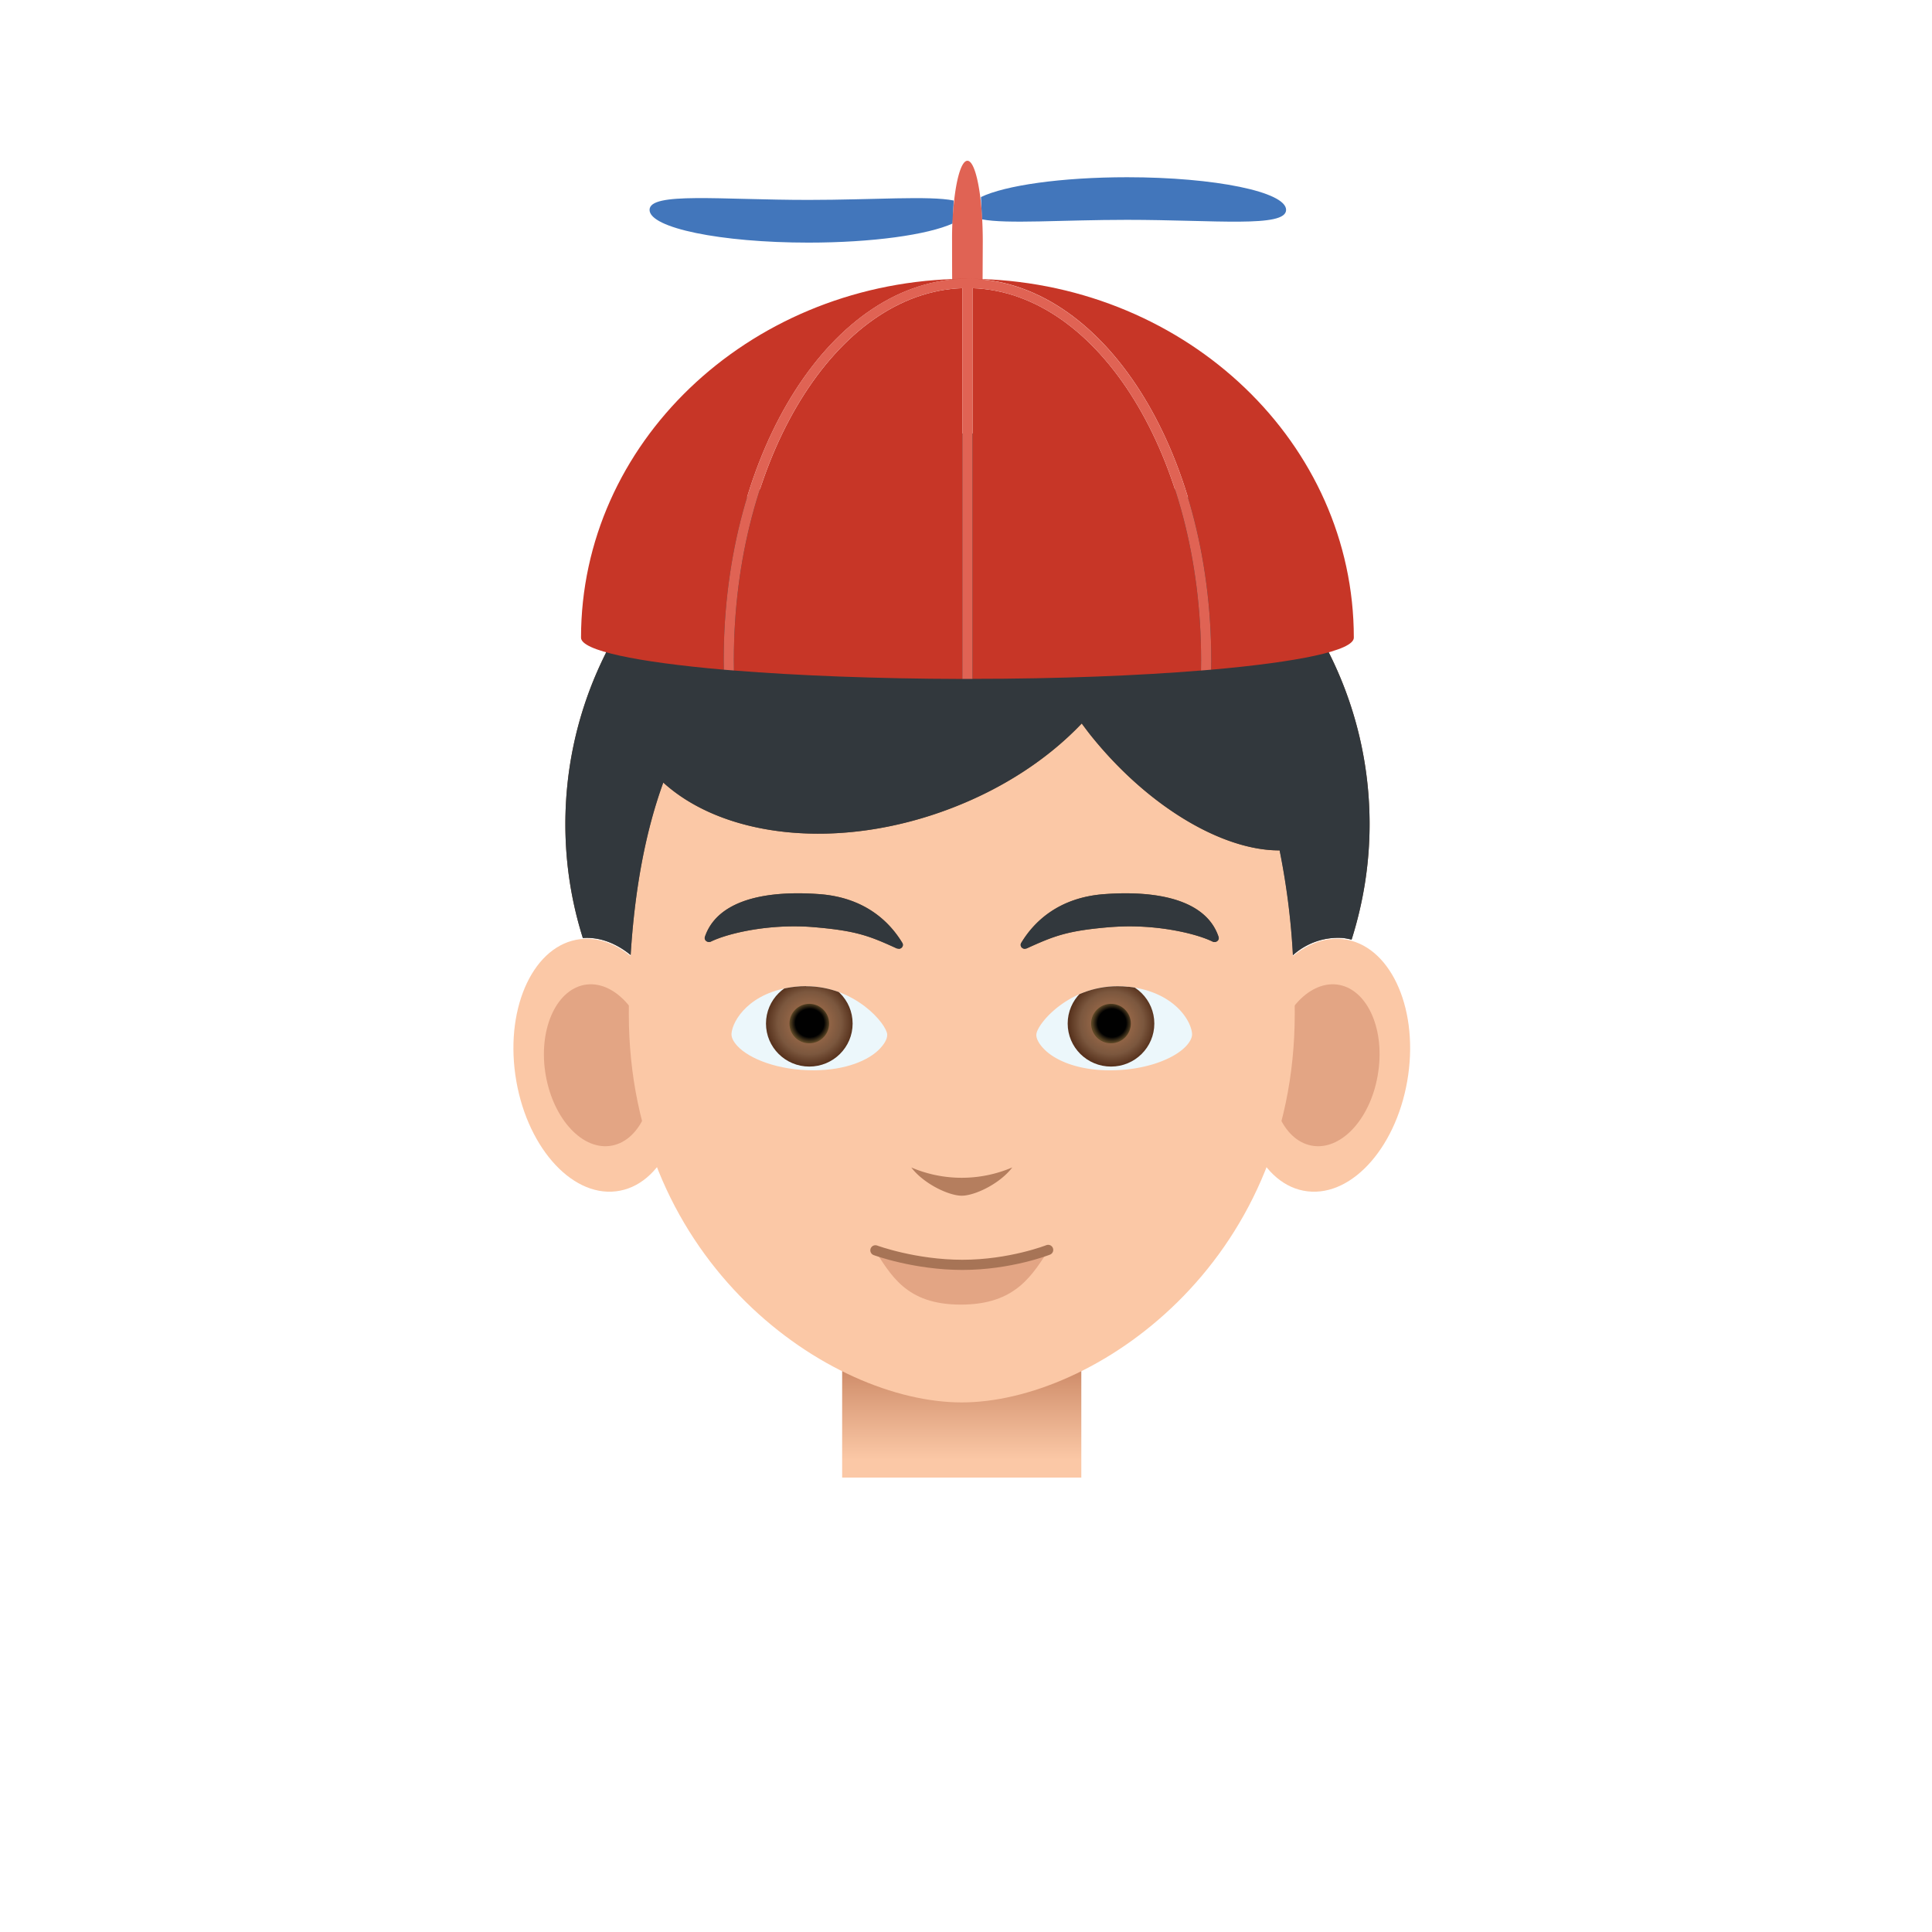 <svg xmlns="http://www.w3.org/2000/svg" xmlns:xlink="http://www.w3.org/1999/xlink" viewBox="0 0 190 190"><path fill="#FBC8A6" d="M66.96 103.81c.97 6.85-1.9 12.83-6.39 13.35-4.49.53-8.92-4.6-9.89-11.45-.97-6.85 1.9-12.82 6.38-13.35 4.5-.53 8.93 4.6 9.9 11.45z"/><path fill="#E3A584" d="M64.03 104.15c.62 4.39-1.21 8.21-4.09 8.55-2.87.34-5.7-2.94-6.33-7.33-.62-4.38 1.21-8.2 4.09-8.55 2.88-.33 5.7 2.95 6.33 7.33z"/><path fill="#FBC8A6" d="M122.2 103.81c-.96 6.85 1.9 12.83 6.39 13.35 4.5.53 8.93-4.6 9.9-11.45.97-6.85-1.9-12.82-6.39-13.35-4.5-.53-8.92 4.6-9.9 11.45z"/><path fill="#E3A584" d="M125.14 104.15c-.62 4.39 1.2 8.21 4.08 8.55 2.88.34 5.72-2.94 6.33-7.33.63-4.38-1.2-8.2-4.08-8.55-2.88-.33-5.71 2.95-6.33 7.33z"/><linearGradient id="B" x1="94.58" x2="94.58" y1="147.65" y2="134.38" gradientUnits="userSpaceOnUse"><stop offset=".31" stop-color="#fbc8a6"/><stop offset="1" stop-color="#cd8a67"/></linearGradient><path fill="url(#B)" d="M82.82 130.53h23.52v14.78H82.82z"/><path fill="#FBC8A6" d="M127.33 99.7c0 24.59-19.77 38.22-32.75 38.22S61.84 124.3 61.84 99.7c0-27.2 10.37-42.6 32.74-42.6 22.37 0 32.75 15.4 32.75 42.6z"/><g><path fill="#B57E5E" d="M89.61 114.8c1.22 1.62 3.7 2.79 4.97 2.79 1.28 0 3.75-1.17 4.97-2.78a12.65 12.65 0 0 1-9.94 0z"/></g><g><path fill="#E3A584" d="M94.36 124.39c-4.02 0-7.29-1.31-8.5-1.7 1.75 2.67 3.2 5.61 8.63 5.61 5.47 0 7.06-2.96 8.82-5.66-1.26.38-4.86 1.75-8.95 1.75z"/><path fill="none" stroke="#A77456" stroke-miterlimit="10" d="M86.09 122.96s3.86 1.43 8.56 1.43c4.7 0 8.43-1.47 8.43-1.47" stroke-linecap="round" stroke-linejoin="round"/></g><g><path fill="#ECF7FB" d="M79.27 96.98c-.36 0-.72.02-1.08.06-4.47.5-6.15 3.31-6.25 4.6-.03.37.16.77.57 1.22 1.2 1.3 4.06 2.4 7.5 2.4h.05c3.12-.02 5.4-.98 6.49-2.15.28-.3.74-.87.7-1.39-.07-1.01-3.12-4.73-7.98-4.73zm.72 8.27z"/><defs><path id="C" d="M79.27 96.98c-.36 0-.72.02-1.08.06-4.47.5-6.15 3.31-6.25 4.6-.03.37.16.77.57 1.22 1.2 1.3 4.06 2.4 7.5 2.4h.05c3.12-.02 5.4-.98 6.49-2.15.28-.3.74-.87.7-1.39-.07-1.01-3.12-4.73-7.98-4.73zm.72 8.74z"/></defs><clipPath id="D"><use xlink:href="#C" overflow="visible"/></clipPath><g clip-path="url(#D)"><radialGradient id="E" cx="82.31" cy="121.34" r="4.4" gradientTransform="matrix(.969 0 0 .96 -.14 -15.88)" gradientUnits="userSpaceOnUse"><stop offset=".01" stop-color="#b37852"/><stop offset=".73" stop-color="#7b573e"/><stop offset="1" stop-color="#57321d"/></radialGradient><ellipse cx="79.59" cy="100.66" fill="url(#E)" rx="4.26" ry="4.23"/><radialGradient id="F" cx="82.32" cy="121.34" r="2.01" gradientTransform="matrix(.969 0 0 .96 -.14 -15.88)" gradientUnits="userSpaceOnUse"><stop offset=".72" stop-color="#010101"/><stop offset="1" stop-color="#5a4524"/></radialGradient><ellipse cx="79.59" cy="100.66" fill="url(#F)" rx="1.95" ry="1.94"/></g><path fill="#ECF7FB" d="M110.98 97.05a9.83 9.83 0 0 0-1.08-.06c-4.86 0-7.91 3.72-7.98 4.73-.04.52.42 1.1.7 1.39 1.09 1.17 3.36 2.14 6.48 2.15h.06c3.44 0 6.3-1.1 7.5-2.4.4-.44.6-.85.57-1.22-.1-1.29-1.78-4.1-6.25-4.6zm-1.8 8.2z"/><g><defs><path id="G" d="M110.98 97.05a9.83 9.83 0 0 0-1.08-.06c-4.86 0-7.91 3.72-7.98 4.73-.04.52.42 1.1.7 1.39 1.09 1.17 3.36 2.14 6.48 2.15h.06c3.44 0 6.3-1.1 7.5-2.4.4-.44.6-.85.57-1.22-.1-1.29-1.78-4.1-6.25-4.6zm-1.57 8.67z"/></defs><clipPath id="H"><use xlink:href="#G" overflow="visible"/></clipPath><g clip-path="url(#H)"><radialGradient id="I" cx="-226.53" cy="121.34" r="4.4" gradientTransform="matrix(-.969 0 0 .96 -110.16 -15.88)" gradientUnits="userSpaceOnUse"><stop offset=".01" stop-color="#b37852"/><stop offset=".73" stop-color="#7b573e"/><stop offset="1" stop-color="#57321d"/></radialGradient><ellipse cx="109.26" cy="100.66" fill="url(#I)" rx="4.26" ry="4.23"/><radialGradient id="J" cx="-226.53" cy="121.34" r="2.01" gradientTransform="matrix(-.969 0 0 .96 -110.16 -15.88)" gradientUnits="userSpaceOnUse"><stop offset=".72" stop-color="#010101"/><stop offset="1" stop-color="#5a4524"/></radialGradient><ellipse cx="109.26" cy="100.66" fill="url(#J)" rx="1.95" ry="1.94"/></g></g></g><g><path fill="#7A5234" d="M132.12 92.25c.27.04.54.09.8.16 1.14-3.6 1.77-7.4 1.77-11.36 0-21.22-17.7-38.42-39.55-38.42-21.84 0-39.54 17.2-39.54 38.42 0 3.9.6 7.65 1.72 11.2 1.64-.12 3.26.5 4.7 1.67.4-6.44 1.45-12.12 3.21-16.96 6.02 5.47 17.38 6.74 28.38 2.5 5.2-2 9.56-4.93 12.77-8.31.33.44.66.89 1.01 1.32 5.67 7 12.95 11.19 18.45 11.16a71.16 71.16 0 0 1 1.31 10.31 6.63 6.63 0 0 1 4.97-1.69z"/><g fill="#7A5234"><path d="M88.38 93.3l-.19-.03c-2.72-1.24-4-1.75-8.28-2.1-.59-.05-1.2-.07-1.82-.07-3.52 0-6.7.78-8.18 1.5a.44.44 0 0 1-.45-.05.37.37 0 0 1-.14-.41c.94-2.8 4.11-4.29 9.18-4.29.66 0 1.35.03 2.05.08 4.58.33 6.98 2.8 8.19 4.8.09.15.07.33-.06.46a.42.42 0 0 1-.3.12zM100.49 93.19a.37.37 0 0 1-.06-.46c1.2-2 3.61-4.47 8.2-4.8.69-.05 1.38-.08 2.03-.08 5.07 0 8.25 1.48 9.18 4.29.05.15 0 .31-.13.41a.44.44 0 0 1-.46.05c-1.47-.72-4.66-1.5-8.18-1.5-.61 0-1.23.03-1.82.07-4.28.35-5.55.86-8.28 2.1l-.18.04a.43.43 0 0 1-.3-.12z"/></g><g><path fill="#32383D" d="M132.12 92.25c.27.04.54.09.8.16 1.14-3.6 1.77-7.4 1.77-11.36 0-21.22-17.7-38.42-39.55-38.42-21.84 0-39.54 17.2-39.54 38.42 0 3.9.6 7.65 1.72 11.2 1.64-.12 3.26.5 4.7 1.67.4-6.44 1.45-12.12 3.21-16.96 6.02 5.47 17.38 6.74 28.38 2.5 5.2-2 9.56-4.93 12.77-8.31.33.44.66.89 1.01 1.32 5.67 7 12.95 11.19 18.45 11.16a71.16 71.16 0 0 1 1.31 10.31 6.63 6.63 0 0 1 4.97-1.69z"/><g fill="#32383D"><path d="M88.38 93.3l-.19-.03c-2.72-1.24-4-1.75-8.28-2.1-.59-.05-1.2-.07-1.82-.07-3.52 0-6.7.78-8.18 1.5a.44.44 0 0 1-.45-.05.37.37 0 0 1-.14-.41c.94-2.8 4.11-4.29 9.18-4.29.66 0 1.35.03 2.05.08 4.58.33 6.98 2.8 8.19 4.8.09.15.07.33-.06.46a.42.42 0 0 1-.3.12zM100.49 93.19a.37.37 0 0 1-.06-.46c1.2-2 3.61-4.47 8.2-4.8.69-.05 1.38-.08 2.03-.08 5.07 0 8.25 1.48 9.18 4.29.05.15 0 .31-.13.41a.44.44 0 0 1-.46.05c-1.47-.72-4.66-1.5-8.18-1.5-.61 0-1.23.03-1.82.07-4.28.35-5.55.86-8.28 2.1l-.18.04a.43.43 0 0 1-.3-.12z"/></g></g></g><g><path fill="#4276BB" d="M79.5 19.66c-8.63 0-15.62-.8-15.62.98s7 3.22 15.63 3.22c6.3 0 11.71-.77 14.18-1.88l.1-2.26c-2.42-.49-7.9-.06-14.28-.06zM110.85 21.62c8.63 0 15.63.8 15.63-.98 0-1.77-7-3.21-15.63-3.21-6.46 0-12 .8-14.38 1.95l.1 2.19c2.43.48 7.9.05 14.28.05z"/><path fill="#E06354" d="M96.63 27.9l.02-4.17a39.53 39.53 0 0 0-.18-3.78c-.26-2.47-.76-4.14-1.33-4.14-.59 0-1.1 1.76-1.35 4.32a33.2 33.2 0 0 0-.16 3.6c0 .47 0 3.73.02 4.18.5-.02.99-.04 1.49-.04s1 .02 1.49.04z"/><path fill="#C73627" d="M94.64 28.34c-12.43.43-22.47 16.67-22.47 36.58l.01 1.02c6.26.5 14.03.81 22.46.83V28.34zM95.64 28.34v38.42c8.44 0 16.21-.31 22.47-.82l.01-1.02c0-19.91-10.04-36.15-22.48-36.58z"/><path fill="#C73627" d="M95.14 27.41c-.44 0-.87.02-1.3.03-20.38.65-36.7 16.18-36.7 35.27 0 1.27 5.48 2.4 14.04 3.15l-.01-.94c0-20.68 10.75-37.5 23.97-37.5zM96.46 27.44l-1.32-.03c13.23 0 23.98 16.83 23.98 37.5l-.01.95c8.56-.75 14.03-1.88 14.03-3.15 0-19.09-16.3-34.62-36.68-35.27z"/><path fill="#E06354" d="M95.14 27.41c-13.22 0-23.97 16.83-23.97 37.5l.01.95 1 .08-.01-1.02c0-19.91 10.03-36.15 22.47-36.58v38.43h1V28.34c12.44.43 22.48 16.67 22.48 36.58l-.01 1.02 1-.08.01-.94c0-20.68-10.75-37.5-23.98-37.5z"/></g><path fill="none" d="M179.83-.53H10.17a10.7 10.7 0 0 0-10.7 10.7v169.66c0 5.9 4.8 10.7 10.7 10.7h169.66c5.9 0 10.7-4.8 10.7-10.7V10.17c0-5.9-4.8-10.7-10.7-10.7z"/></svg>